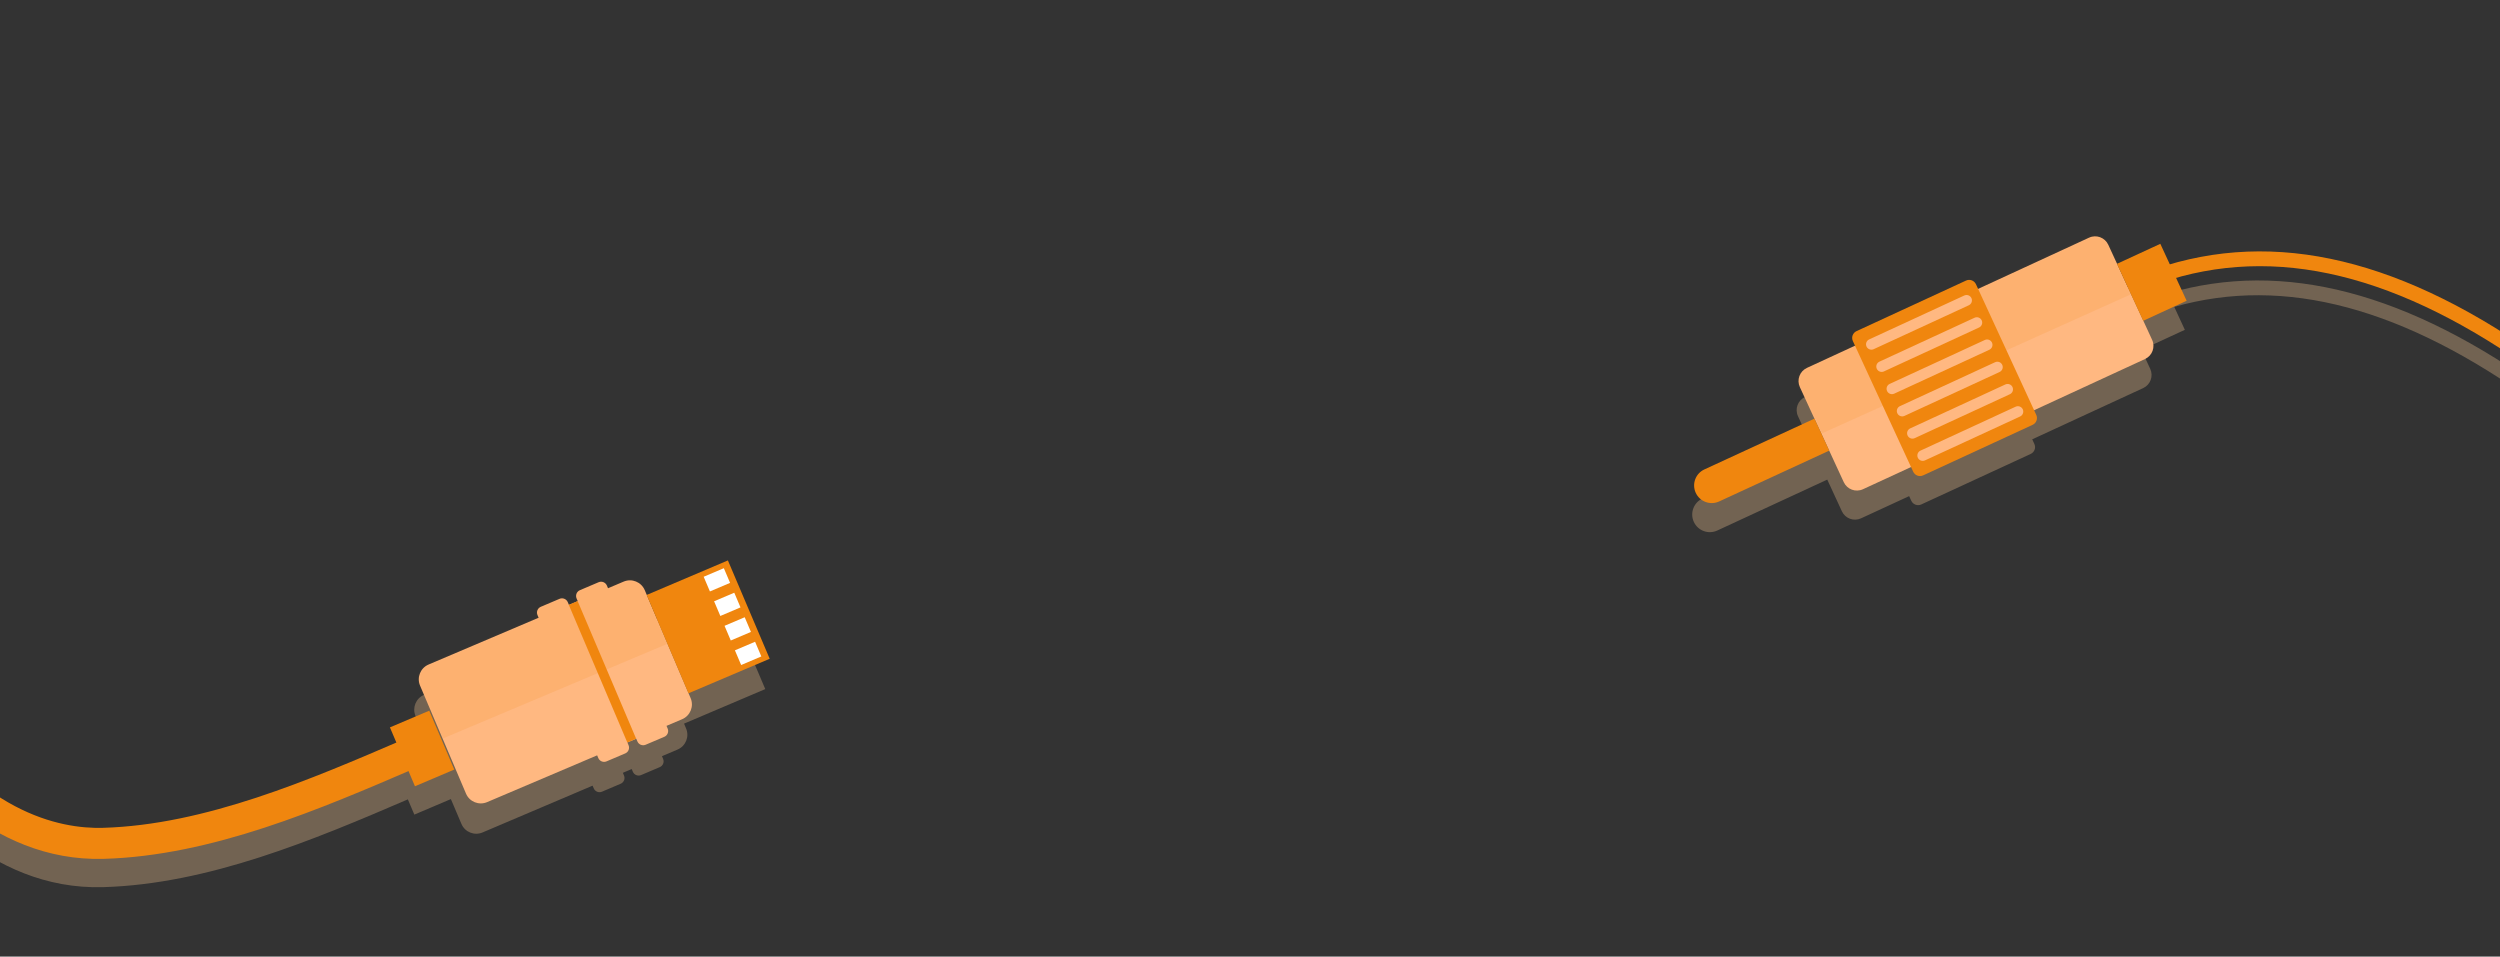 <svg width="1440" height="551" viewBox="0 0 1440 551" fill="none" xmlns="http://www.w3.org/2000/svg">
<rect x="0" y="0" width="1440" height="551" fill="#333333" stroke="none"/>
<g clip-path="url(#clip0_610_15401)">
<path opacity="0.31" d="M393.994 416.811L440.79 396.914L416.709 340.27L369.913 360.166L368.733 357.387C366.729 352.679 361.293 350.485 356.58 352.484L347.584 356.306L346.918 354.74C346.137 352.907 344.019 352.051 342.186 352.831L331.4 357.415C329.567 358.196 328.711 360.314 329.491 362.147L330.158 363.713L325.06 365.878L324.393 364.312C323.613 362.48 321.494 361.623 319.662 362.404L308.876 366.988C307.043 367.768 306.186 369.886 306.967 371.719L307.633 373.285L244.24 400.236C239.532 402.24 237.337 407.676 239.337 412.384L245.272 426.35L224.228 435.298L227.927 443.995C175.343 466.629 116.2 491.5 58.837 493.137C34.28 493.837 -13.372 484.75 -56.598 415.978C-68.407 397.195 -77.985 377.093 -85.796 359.909C-87.153 356.925 -88.466 353.736 -89.856 350.361C-96.549 334.115 -104.136 315.703 -121.848 306.769C-147.152 294.007 -169.748 308.354 -187.903 319.878C-190.112 321.282 -192.287 322.662 -194.434 323.976C-200.227 327.518 -206.186 331.354 -211.955 335.072C-242.319 354.63 -273.721 374.856 -307.793 371.486C-338.529 368.444 -365.965 348.124 -381.183 317.112C-411.628 255.07 -406.573 192.319 -365.732 125.269C-329.732 66.169 -272.674 13.833 -222.327 -32.344C-214.711 -39.332 -207.519 -45.929 -200.469 -52.484C-186.142 -65.802 -169.996 -81.677 -159.676 -101.512C-147.928 -124.089 -146.043 -148.331 -154.507 -168.023C-161.742 -184.869 -176.931 -199.24 -199.636 -210.735C-236.355 -229.323 -275.468 -237.163 -315.89 -234.026C-350.943 -231.308 -388.014 -220.212 -426.075 -201.048C-494.124 -166.767 -554.914 -113.245 -610.468 -60.514L-650 -22.991L-637.7 -10.029L-598.168 -47.552C-543.604 -99.346 -484.018 -151.849 -418.04 -185.069C-382.064 -203.181 -347.23 -213.653 -314.505 -216.195C-277.391 -219.075 -241.458 -211.868 -207.705 -194.78C-188.836 -185.226 -176.46 -173.845 -170.919 -160.955C-164.674 -146.427 -166.397 -127.287 -175.522 -109.747C-184.528 -92.439 -199.398 -77.864 -212.631 -65.559C-219.638 -59.048 -226.806 -52.469 -234.403 -45.506C-285.621 1.471 -343.674 54.717 -380.988 115.978C-401.704 149.988 -413.608 182.347 -417.378 214.905C-421.667 251.948 -414.884 288.98 -397.215 324.985C-393.788 331.973 -389.823 338.494 -385.391 344.511C-366.598 370.015 -339.433 386.318 -309.545 389.269C-269.275 393.253 -233.68 370.324 -202.273 350.099C-196.333 346.272 -190.721 342.659 -185.109 339.227C-182.876 337.861 -180.611 336.424 -178.316 334.967C-158.876 322.624 -145.001 315.103 -129.888 322.724C-118.112 328.66 -112.143 343.154 -106.369 357.168C-104.979 360.542 -103.541 364.032 -102.051 367.306C-93.993 385.033 -84.087 405.805 -71.716 425.488C-51.133 458.237 -6.737 512.887 59.356 510.997C120.065 509.264 180.888 483.693 234.929 460.436L238.661 469.214L259.705 460.265L265.793 474.588C267.797 479.295 273.233 481.49 277.94 479.49L341.334 452.539L342.001 454.105C342.781 455.938 344.899 456.795 346.732 456.014L357.518 451.43C359.351 450.649 360.208 448.531 359.427 446.699L358.761 445.133L363.859 442.967L364.525 444.533C365.306 446.365 367.424 447.222 369.256 446.442L380.043 441.858C381.875 441.077 382.732 438.959 381.951 437.126L381.285 435.56L390.281 431.738C394.989 429.734 397.183 424.298 395.184 419.59L394.004 416.811H393.994Z" fill="#FFCF98"/>
<path d="M-384.968 328.198C-389.399 322.182 -393.364 315.66 -396.791 308.673C-414.461 272.668 -421.244 235.635 -416.955 198.593C-413.185 166.034 -401.28 133.676 -380.565 99.665C-343.251 38.404 -285.198 -14.842 -233.98 -61.818C-226.388 -68.782 -219.214 -75.36 -212.208 -81.872C-198.975 -94.177 -184.105 -108.752 -175.099 -126.059C-165.974 -143.6 -164.251 -162.74 -170.496 -177.267C-176.032 -190.158 -188.412 -201.539 -207.281 -211.092C-241.034 -228.181 -276.968 -235.387 -314.081 -232.507C-346.807 -229.97 -381.64 -219.498 -417.616 -201.382C-483.59 -168.171 -543.176 -115.663 -597.74 -63.87L-637.272 -26.346L-649.572 -39.308L-610.04 -76.831C-554.486 -129.567 -493.696 -183.089 -425.647 -217.347C-387.586 -236.511 -350.515 -247.606 -315.462 -250.329C-275.035 -253.466 -235.922 -245.631 -199.208 -227.038C-176.503 -215.543 -161.314 -201.177 -154.078 -184.327C-145.615 -164.639 -147.5 -140.396 -159.248 -117.815C-169.568 -97.98 -185.718 -82.11 -200.041 -68.787C-207.091 -62.232 -214.283 -55.635 -221.899 -48.647C-272.241 -2.47 -329.304 49.866 -365.304 108.966C-406.145 176.016 -411.2 238.767 -380.755 300.809C-365.537 331.821 -338.1 352.146 -307.365 355.183C-273.293 358.553 -241.891 338.327 -211.527 318.769C-205.763 315.056 -199.798 311.214 -194.005 307.673C-191.859 306.359 -189.679 304.979 -187.475 303.575C-169.32 292.046 -146.724 277.704 -121.42 290.466C-103.708 299.4 -96.121 317.812 -89.428 334.058C-88.038 337.433 -86.724 340.627 -85.368 343.606C-77.556 360.79 -67.975 380.891 -56.17 399.674C-12.949 468.447 34.708 477.534 59.265 476.834C118.17 475.154 178.951 448.974 232.573 425.874L240.336 422.532L247.39 438.949L239.636 442.286C184.539 466.02 122.088 492.918 59.77 494.699C-6.318 496.588 -50.719 441.939 -71.302 409.19C-83.673 389.507 -93.579 368.734 -101.637 351.008C-103.127 347.733 -104.565 344.244 -105.955 340.869C-111.729 326.856 -117.698 312.362 -129.474 306.426C-144.587 298.8 -158.462 306.321 -177.902 318.669C-180.197 320.125 -182.458 321.563 -184.695 322.929C-190.307 326.361 -195.919 329.974 -201.859 333.801C-233.266 354.026 -268.861 376.955 -309.131 372.971C-339.019 370.015 -366.185 353.712 -384.977 328.212L-384.968 328.198Z" fill="#F0860E"/>
<path d="M367.148 427.068C367.928 428.901 370.046 429.758 371.879 428.977L382.665 424.393C384.498 423.613 385.355 421.494 384.574 419.662L383.908 418.096L392.904 414.273C397.612 412.27 399.806 406.834 397.807 402.126L371.36 339.927C369.356 335.219 363.92 333.025 359.213 335.024L350.216 338.846L349.55 337.28C348.769 335.448 346.651 334.591 344.818 335.372L334.032 339.955C332.2 340.736 331.343 342.854 332.123 344.687L332.79 346.253L327.692 348.419L327.026 346.853C326.245 345.02 324.127 344.163 322.294 344.944L311.508 349.528C309.675 350.308 308.818 352.427 309.599 354.259L310.265 355.825L246.872 382.776C242.164 384.78 239.97 390.216 241.969 394.924L268.415 457.123C270.419 461.831 275.855 464.025 280.563 462.026L343.957 435.075L344.623 436.641C345.404 438.473 347.522 439.33 349.355 438.55L360.141 433.966C361.973 433.185 362.83 431.067 362.05 429.234L361.383 427.668L366.481 425.502L367.148 427.068Z" fill="#FFB881"/>
<mask id="mask0_610_15401" style="mask-type:luminance" maskUnits="userSpaceOnUse" x="241" y="334" width="158" height="129">
<path d="M367.148 427.068C367.928 428.901 370.046 429.758 371.879 428.977L382.665 424.393C384.498 423.613 385.355 421.494 384.574 419.662L383.908 418.096L392.904 414.273C397.612 412.27 399.806 406.834 397.807 402.126L371.36 339.927C369.356 335.219 363.92 333.025 359.213 335.024L350.216 338.846L349.55 337.28C348.769 335.448 346.651 334.591 344.818 335.372L334.032 339.955C332.2 340.736 331.343 342.854 332.123 344.687L332.79 346.253L327.692 348.419L327.026 346.853C326.245 345.02 324.127 344.163 322.294 344.944L311.508 349.528C309.675 350.308 308.818 352.427 309.599 354.259L310.265 355.825L246.872 382.776C242.164 384.78 239.97 390.216 241.969 394.924L268.415 457.123C270.419 461.831 275.855 464.025 280.563 462.026L343.957 435.075L344.623 436.641C345.404 438.473 347.522 439.33 349.355 438.55L360.141 433.966C361.973 433.185 362.83 431.067 362.05 429.234L361.383 427.668L366.481 425.502L367.148 427.068Z" fill="white"/>
</mask>
<g mask="url(#mask0_610_15401)">
<path opacity="0.14" d="M254.259 425.702L393.547 366.983L367.119 317.56L226.68 379.216L239.341 412.398L254.259 425.702Z" fill="#F0860E"/>
</g>
<path d="M443.35 379.448L419.27 322.802L372.476 342.694L396.556 399.34L443.35 379.448Z" fill="#F0860E"/>
<path d="M420.528 335.737L416.932 327.278L405.315 332.216L408.911 340.675L420.528 335.737Z" fill="white"/>
<path d="M426.531 349.86L422.936 341.401L411.318 346.34L414.914 354.799L426.531 349.86Z" fill="white"/>
<path d="M432.544 363.989L428.948 355.53L417.331 360.468L420.927 368.927L432.544 363.989Z" fill="white"/>
<path d="M438.522 378.11L434.926 369.651L423.309 374.589L426.905 383.048L438.522 378.11Z" fill="white"/>
<path d="M366.418 425.498L332.727 346.244L327.632 348.41L361.323 427.664L366.418 425.498Z" fill="#F0860E"/>
<path d="M261.667 443.26L247.25 409.345L224.598 418.975L239.015 452.889L261.667 443.26Z" fill="#F0860E"/>
<path opacity="0.31" d="M2012.67 542.349C1984 542.511 1946.6 523.243 1927.68 479.836C1904.33 426.281 1916.47 368.628 1928.2 312.874C1929.1 308.619 1929.99 304.378 1930.86 300.151L1931.53 296.914C1944.88 232.397 1958.69 165.671 1958.91 98.502C1959.04 57.523 1950.88 15.692 1935.91 -19.279C1918.02 -61.101 1890.84 -91.941 1857.3 -108.463C1825.85 -123.957 1790.54 -125.466 1762.83 -112.495C1738.15 -100.942 1721.42 -79.613 1714.46 -50.819C1702.95 -3.233 1712.35 46.485 1721.43 94.57C1722.6 100.744 1723.75 106.866 1724.85 112.925C1725.45 116.209 1726.06 119.518 1726.67 122.859C1739.38 192.165 1753.78 270.719 1707.54 328.549C1693.39 346.247 1677.54 355.462 1659.09 356.728C1610.87 360.036 1555.81 307.795 1511.57 265.817C1494.33 249.452 1479.44 235.324 1466.79 226.147C1386.97 168.246 1315.55 149.496 1248.77 168.984L1243.32 157.169L1218.32 168.708L1213.26 157.731C1211.33 153.557 1206.38 151.733 1202.21 153.661L1138.3 183.159L1137.06 180.465C1136.06 178.304 1133.5 177.361 1131.34 178.356L1068.27 207.468C1066.11 208.468 1065.17 211.029 1066.16 213.19L1067.41 215.884L1039.71 228.67C1035.53 230.597 1033.71 235.543 1035.64 239.718L1043.95 257.729L980.617 287.146C975.524 289.498 973.306 295.529 975.653 300.622C978.004 305.715 984.035 307.933 989.128 305.587L1052.5 276.241L1060.92 294.481C1062.85 298.656 1067.79 300.479 1071.97 298.551L1099.67 285.766L1100.91 288.46C1101.91 290.621 1104.47 291.564 1106.63 290.569L1169.69 261.456C1171.86 260.457 1172.8 257.896 1171.8 255.735L1170.56 253.041L1234.47 223.543C1238.64 221.615 1240.47 216.67 1238.54 212.495L1234.75 204.294L1233.47 201.514L1258.47 189.975L1252.37 176.762C1316.15 158.659 1384.79 177.119 1461.83 233.006C1474.02 241.855 1488.72 255.806 1505.75 271.962C1551.2 315.083 1607.75 368.747 1659.69 365.182C1680.34 363.763 1698.67 353.22 1714.17 333.837C1762.82 272.99 1748.05 192.413 1735.01 121.327C1734.4 117.994 1733.79 114.686 1733.2 111.411C1732.09 105.333 1730.94 99.188 1729.77 92.995C1720.85 45.79 1711.62 -3.015 1722.71 -48.83C1729.04 -75.038 1744.17 -94.397 1766.43 -104.826C1791.83 -116.717 1824.41 -115.237 1853.57 -100.866C1885.26 -85.249 1911.05 -55.889 1928.14 -15.947C1942.65 17.987 1950.58 58.618 1950.45 98.474C1950.23 164.79 1936.51 231.088 1923.25 295.195L1922.58 298.432C1921.7 302.645 1920.81 306.877 1919.92 311.122C1907.91 368.185 1895.49 427.176 1919.92 483.216C1928.05 501.875 1941.19 518.797 1956.91 530.864C1974.06 544.025 1993.36 550.922 2012.72 550.813L2012.67 542.34L2012.67 542.349Z" fill="#FFCF98"/>
<path d="M1241.38 154.923C1310.59 131.223 1384.68 149.039 1467.88 209.401C1480.53 218.578 1495.42 232.706 1512.66 249.071C1556.9 291.049 1611.96 343.295 1660.19 339.982C1678.63 338.716 1694.48 329.496 1708.63 311.803C1754.87 253.969 1740.46 175.419 1727.76 106.113C1727.14 102.777 1726.54 99.464 1725.94 96.179C1724.85 90.12 1723.69 83.999 1722.52 77.825C1713.44 29.739 1704.04 -19.979 1715.55 -67.565C1722.51 -96.358 1739.24 -117.688 1763.92 -129.24C1791.62 -142.212 1826.94 -140.703 1858.39 -125.209C1891.93 -108.687 1919.11 -77.847 1937 -36.025C1951.97 -1.053 1960.13 40.773 1960 81.757C1959.78 148.925 1945.97 215.651 1932.62 280.168L1931.95 283.405C1931.08 287.627 1930.19 291.868 1929.29 296.128C1917.56 351.882 1905.42 409.536 1928.77 463.091C1947.69 506.497 1985.09 525.766 2013.76 525.604L2013.81 534.077C1994.45 534.186 1975.15 527.289 1958 514.127C1942.28 502.061 1929.14 485.139 1921.01 466.48C1896.58 410.44 1908.99 351.449 1921.01 294.386C1921.9 290.14 1922.79 285.909 1923.66 281.696L1924.33 278.459C1937.6 214.351 1951.31 148.054 1951.53 81.737C1951.66 41.887 1943.74 1.25 1929.22 -32.684C1912.13 -72.62 1886.35 -101.985 1854.66 -117.602C1825.49 -131.973 1792.92 -133.453 1767.52 -121.563C1745.25 -111.138 1730.13 -91.775 1723.79 -65.566C1712.71 -19.751 1721.94 29.054 1730.85 76.259C1732.02 82.451 1733.18 88.592 1734.28 94.675C1734.88 97.95 1735.48 101.258 1736.1 104.59C1749.14 175.676 1763.91 256.254 1715.25 317.101C1699.76 336.479 1681.42 347.027 1660.77 348.446C1608.83 352.011 1552.28 298.347 1506.84 255.226C1489.81 239.07 1475.11 225.114 1462.91 216.27C1382.1 157.645 1310.53 140.205 1244.13 162.948L1241.38 154.932V154.923Z" fill="#F0860E"/>
<path d="M1214.35 140.981L1239.62 195.74C1241.55 199.914 1239.73 204.86 1235.55 206.788L1073.06 281.796C1068.88 283.724 1063.94 281.901 1062.01 277.726L1036.73 222.967C1034.81 218.792 1036.63 213.847 1040.8 211.919L1203.3 136.911C1207.47 134.983 1212.42 136.806 1214.35 140.981Z" fill="#FFB881"/>
<mask id="mask1_610_15401" style="mask-type:luminance" maskUnits="userSpaceOnUse" x="1035" y="136" width="206" height="147">
<path d="M1214.35 140.981L1239.62 195.74C1241.55 199.914 1239.73 204.86 1235.55 206.788L1073.06 281.796C1068.88 283.724 1063.94 281.901 1062.01 277.726L1036.73 222.967C1034.81 218.792 1036.63 213.847 1040.8 211.919L1203.3 136.911C1207.47 134.983 1212.42 136.806 1214.35 140.981Z" fill="white"/>
</mask>
<g mask="url(#mask1_610_15401)">
<path opacity="0.14" d="M1229.99 168.351L1037.81 254.85L1022.2 206.873L1090.41 156.008L1221.05 120.17L1229.99 168.351Z" fill="#F0860E"/>
</g>
<path d="M1138.15 163.719L1172.89 238.984C1173.89 241.146 1172.95 243.706 1170.78 244.706L1107.72 273.818C1105.56 274.818 1103 273.871 1102 271.71L1067.25 196.444C1066.25 194.283 1067.2 191.722 1069.36 190.723L1132.43 161.61C1134.59 160.611 1137.15 161.558 1138.15 163.719Z" fill="#F0860E"/>
<path d="M1165.12 235.771C1165.83 237.323 1165.15 239.165 1163.6 239.884L1108.8 265.184C1107.24 265.902 1105.4 265.222 1104.68 263.67C1103.96 262.118 1104.64 260.276 1106.2 259.557L1161 234.258C1162.55 233.539 1164.4 234.22 1165.12 235.771Z" fill="#FFB881"/>
<path d="M1159.2 222.962C1159.92 224.514 1159.24 226.356 1157.69 227.075L1102.88 252.374C1101.33 253.093 1099.49 252.412 1098.77 250.86C1098.05 249.309 1098.73 247.467 1100.28 246.748L1155.09 221.448C1156.64 220.73 1158.49 221.41 1159.2 222.962Z" fill="#FFB881"/>
<path d="M1153.29 210.148C1154.01 211.7 1153.33 213.542 1151.78 214.261L1096.97 239.56C1095.42 240.279 1093.58 239.598 1092.86 238.047C1092.14 236.495 1092.82 234.653 1094.37 233.934L1149.18 208.635C1150.73 207.916 1152.57 208.596 1153.29 210.148Z" fill="#FFB881"/>
<path d="M1147.38 197.339C1148.1 198.891 1147.42 200.733 1145.87 201.452L1091.06 226.751C1089.51 227.47 1087.67 226.789 1086.95 225.237C1086.23 223.686 1086.91 221.844 1088.46 221.125L1143.27 195.825C1144.82 195.107 1146.66 195.787 1147.38 197.339Z" fill="#FFB881"/>
<path d="M1141.46 184.53C1142.18 186.082 1141.5 187.924 1139.95 188.642L1085.14 213.942C1083.59 214.661 1081.75 213.98 1081.03 212.428C1080.31 210.877 1080.99 209.034 1082.54 208.316L1137.35 183.016C1138.9 182.297 1140.74 182.978 1141.46 184.53Z" fill="#FFB881"/>
<path d="M1135.55 171.721C1136.27 173.272 1135.59 175.115 1134.04 175.833L1079.23 201.133C1077.68 201.851 1075.84 201.171 1075.12 199.619C1074.4 198.067 1075.08 196.225 1076.63 195.506L1131.44 170.207C1132.99 169.488 1134.83 170.169 1135.55 171.721Z" fill="#FFB881"/>
<path d="M1045.12 241.131L1053.63 259.567L990.223 288.836C985.13 291.187 979.099 288.965 976.747 283.871C974.396 278.778 976.619 272.747 981.712 270.396L1045.12 241.126V241.131Z" fill="#F0860E"/>
<path d="M1219.36 151.973L1234.5 184.775L1259.5 173.238L1244.35 140.436L1219.36 151.973Z" fill="#F0860E"/>
</g>
<defs>
<clipPath id="clip0_610_15401">
<rect width="2353.8" height="802" fill="white" transform="translate(-510 -251)"/>
</clipPath>
</defs>
</svg>
